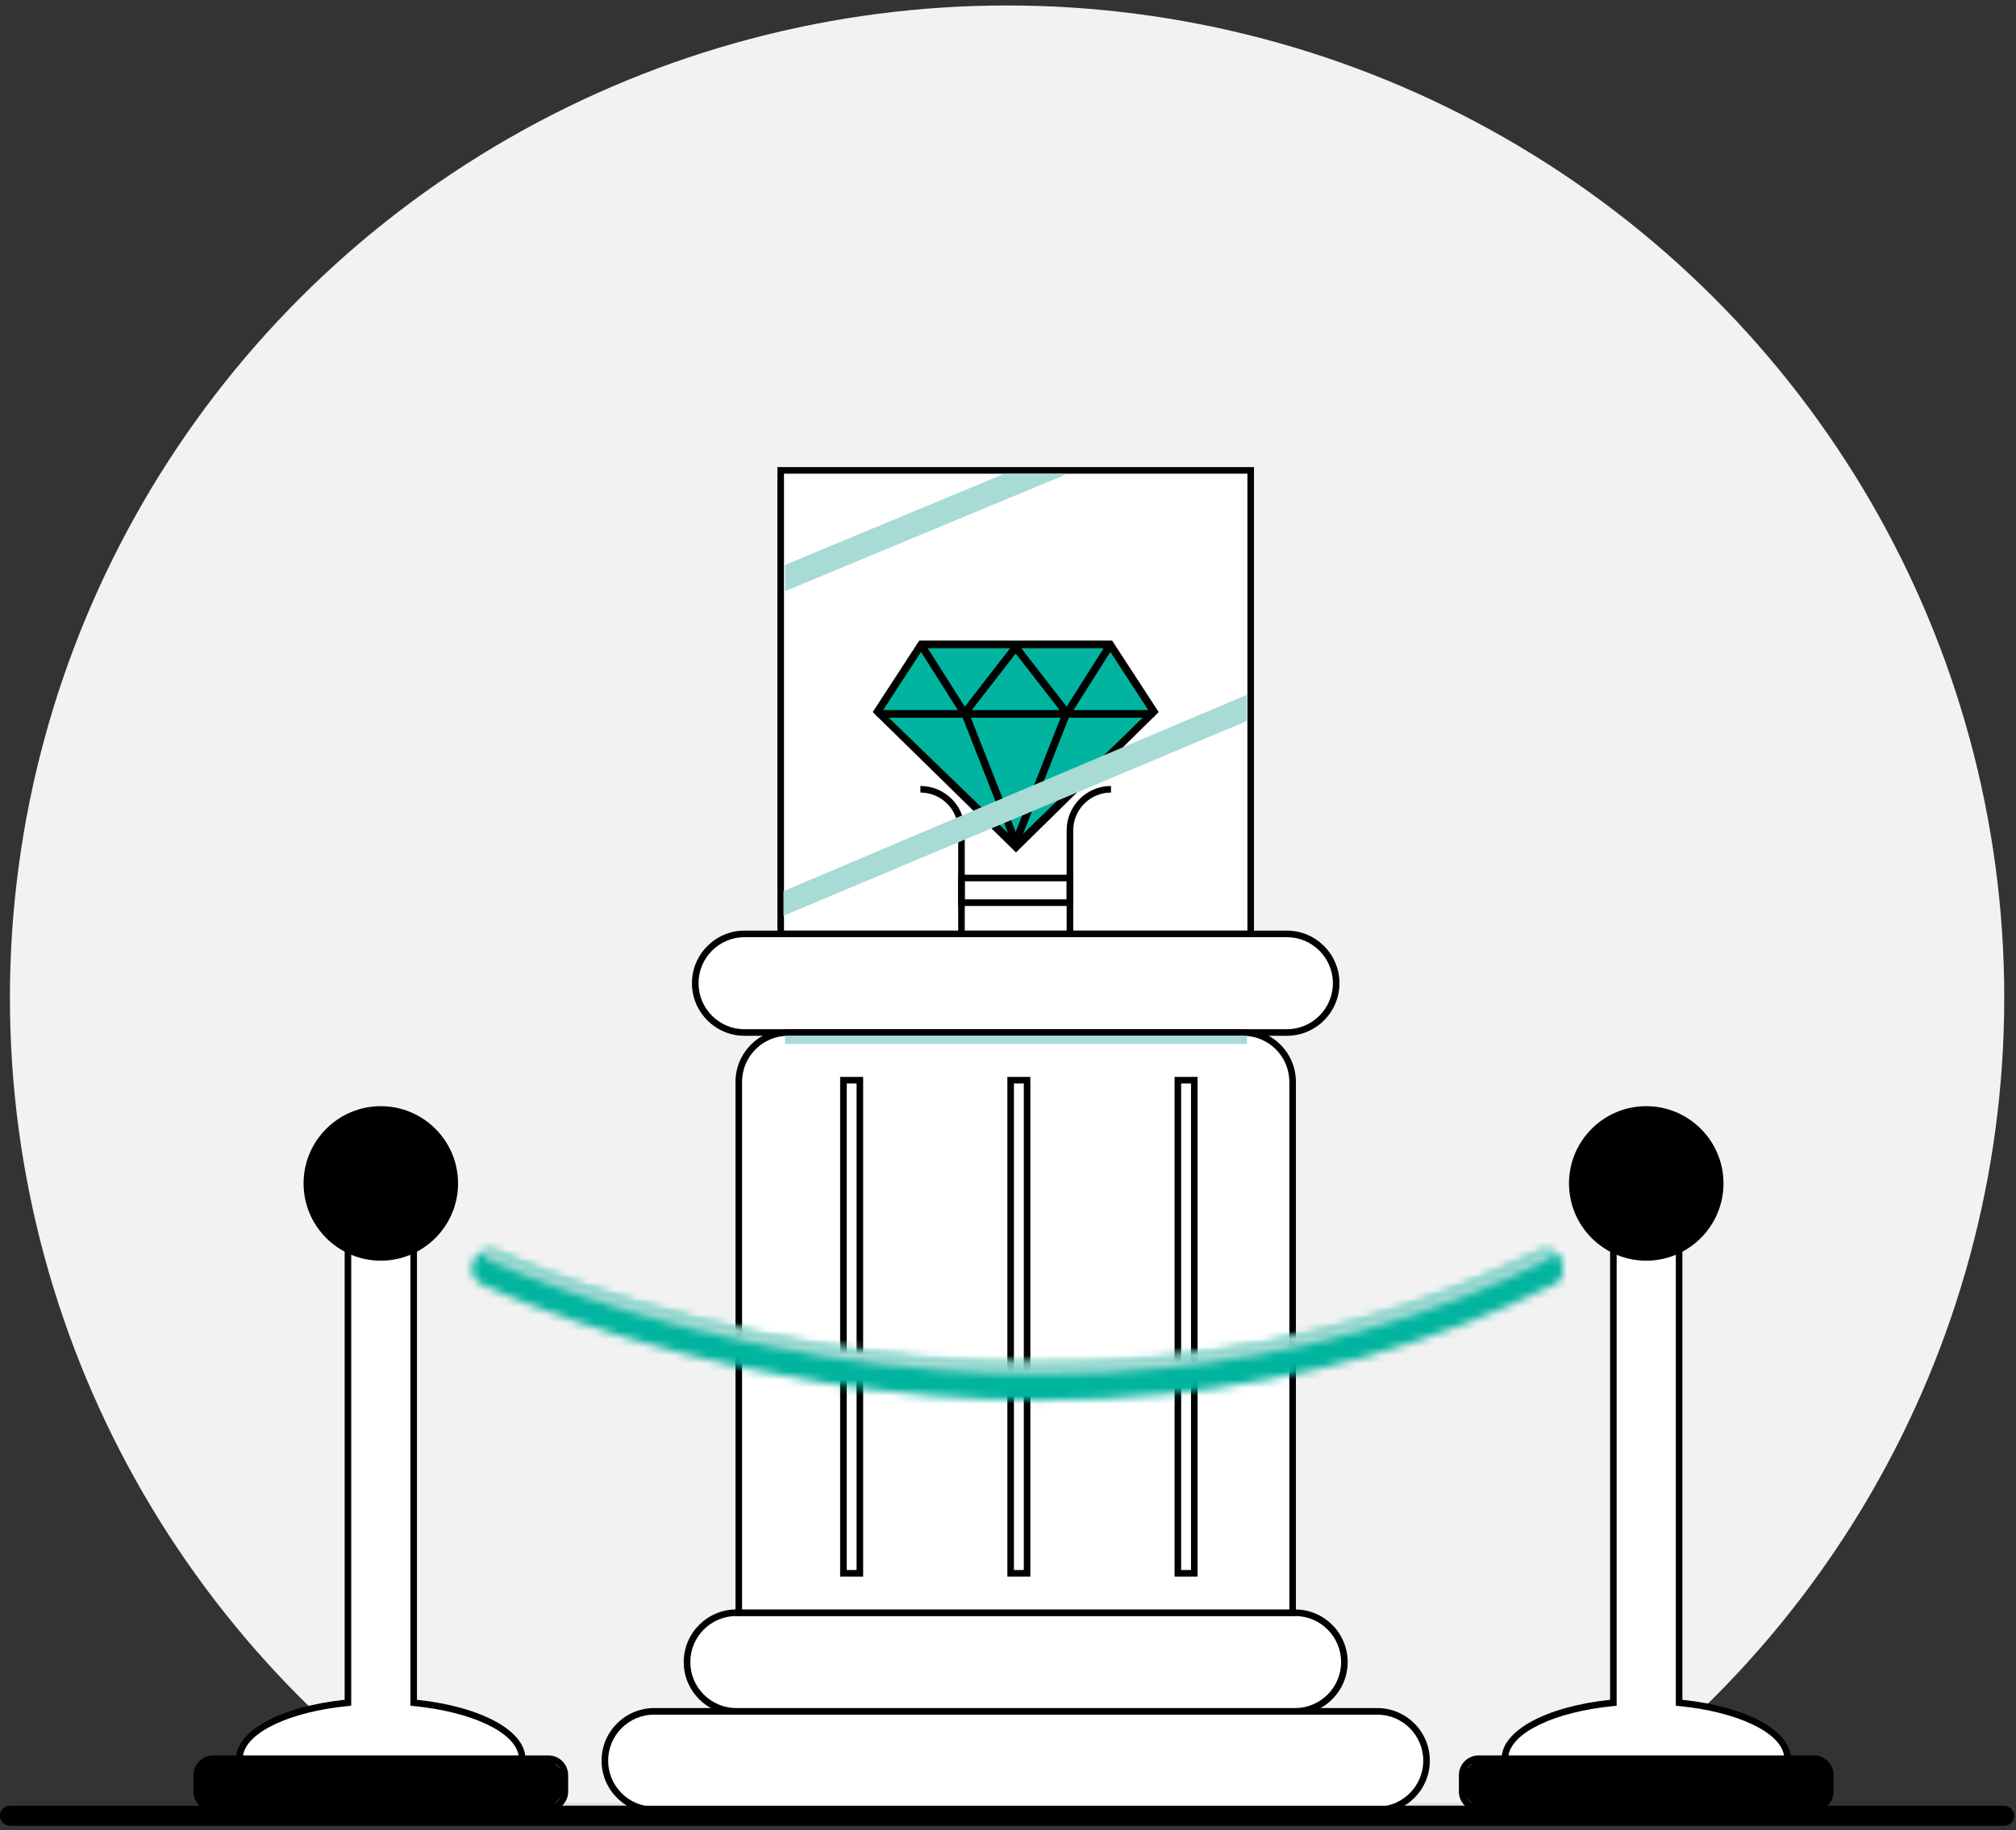 <?xml version="1.0" encoding="UTF-8" standalone="no"?>
<svg width="249px" height="226px" viewBox="0 0 249 226" version="1.1" xmlns="http://www.w3.org/2000/svg" xmlns:xlink="http://www.w3.org/1999/xlink">
    <rect x="0" y="0" width="249" height="226" fill="#333333" stroke="none"/>
    <!-- Generator: Sketch 44.1 (41455) - http://www.bohemiancoding.com/sketch -->
    <title>Group 2</title>
    <desc>Created with Sketch.</desc>
    <defs>
        <rect id="path-1" x="0" y="0" width="250" height="226.694"></rect>
        <path d="M0.501,1.813 C0.358,2.106 0.286,2.416 0.28,2.721 L0.28,2.816 C0.298,3.617 0.758,4.379 1.535,4.751 C2.223,5.08 18.673,12.858 43.303,16.825 C52.52,18.31 61.656,19.054 70.611,19.054 C75.713,19.054 80.756,18.813 85.721,18.328 C102.849,16.659 119.085,12.088 133.977,4.739 C134.414,4.524 134.747,4.186 134.956,3.788 L134.956,1.752 C134.399,0.69 133.085,0.264 132,0.799 C117.618,7.895 101.931,12.316 85.373,13.939 C72.097,15.241 58.229,14.759 44.156,12.503 C20.128,8.653 3.626,0.864 3.463,0.786 C3.152,0.637 2.824,0.567 2.502,0.567 C1.676,0.567 0.883,1.027 0.501,1.813 Z" id="path-3"></path>
        <path d="M0.833,0.69 C0.655,1.055 0.81,1.493 1.177,1.669 C1.345,1.749 18.123,9.683 42.54,13.616 C51.678,15.088 60.736,15.826 69.611,15.826 C74.665,15.826 79.66,15.587 84.576,15.107 C101.524,13.456 117.587,8.933 132.318,1.665 C132.685,1.485 132.833,1.045 132.651,0.681 C132.469,0.319 132.025,0.171 131.659,0.352 C117.098,7.536 101.219,12.009 84.461,13.645 C71.043,14.955 57.035,14.461 42.824,12.176 C18.606,8.282 1.985,0.427 1.821,0.347 C1.717,0.298 1.608,0.274 1.5,0.274 C1.225,0.274 0.961,0.427 0.833,0.69 Z" id="path-5"></path>
        <rect id="path-7" x="0" y="226" width="248.775" height="2.451" rx="1.225"></rect>
    </defs>
    <g id="Final" stroke="none" stroke-width="1" fill="none" fill-rule="evenodd">
        <g id="401---Error-page-----authentication" transform="translate(-445, -188)">
            <g id="Group-2" transform="translate(445, 185)">
                <g id="Group">
                    <g id="Illustration">
                        <g id="Oval-Copy">
                            <mask id="mask-2" fill="white">
                                <use xlink:href="#path-1"></use>
                            </mask>
                            <g id="Mask"></g>
                            <ellipse id="Oval" fill="#F2F2F2" mask="url(#mask-2)" cx="124.387" cy="126.213" rx="123.162" ry="122.537"></ellipse>
                        </g>
                        <g id="Dimand" transform="translate(23, 60)">
                            <polygon id="Fill-1" fill="#FFFFFF" points="73.424 58.33 131.477 58.33 131.477 1.09 73.424 1.09"></polygon>
                            <path d="M73.831,57.925 L131.072,57.925 L131.072,1.495 L73.831,1.495 L73.831,57.925 Z M73.02,58.736 L131.884,58.736 L131.884,0.683 L73.02,0.683 L73.02,58.736 Z" id="Fill-2" fill="#000000"></path>
                            <g id="Group-62" transform="translate(0, 0.874)">
                                <path d="M147.107,165.645 L57.795,165.645 C54.432,165.645 51.706,162.918 51.706,159.555 C51.706,156.193 54.432,153.466 57.795,153.466 L147.107,153.466 C150.47,153.466 153.197,156.193 153.197,159.555 C153.197,162.918 150.47,165.645 147.107,165.645 Z" id="Fill-3" fill="#FFFFFF"></path>
                                <path d="M57.796,153.873 C54.662,153.873 52.112,156.422 52.112,159.556 C52.112,162.69 54.662,165.239 57.796,165.239 L147.108,165.239 C150.241,165.239 152.791,162.69 152.791,159.556 C152.791,156.422 150.241,153.873 147.108,153.873 L57.796,153.873 Z M147.108,166.052 L57.796,166.052 C54.214,166.052 51.3,163.138 51.3,159.556 C51.3,155.975 54.214,153.061 57.796,153.061 L147.108,153.061 C150.69,153.061 153.603,155.975 153.603,159.556 C153.603,163.138 150.69,166.052 147.108,166.052 L147.108,166.052 Z" id="Fill-5" fill="#000000"></path>
                                <path d="M136.958,153.467 L67.944,153.467 C64.582,153.467 61.855,150.74 61.855,147.377 C61.855,144.014 64.582,141.288 67.944,141.288 L136.958,141.288 C140.321,141.288 143.048,144.014 143.048,147.377 C143.048,150.74 140.321,153.467 136.958,153.467" id="Fill-7" fill="#FFFFFF"></path>
                                <path d="M67.944,141.693 C64.81,141.693 62.261,144.243 62.261,147.377 C62.261,150.51 64.81,153.06 67.944,153.06 L136.958,153.06 C140.092,153.06 142.641,150.51 142.641,147.377 C142.641,144.243 140.092,141.693 136.958,141.693 L67.944,141.693 Z M136.958,153.873 L67.944,153.873 C64.363,153.873 61.449,150.959 61.449,147.377 C61.449,143.796 64.363,140.881 67.944,140.881 L136.958,140.881 C140.54,140.881 143.454,143.796 143.454,147.377 C143.454,150.959 140.54,153.873 136.958,153.873 L136.958,153.873 Z" id="Fill-9" fill="#000000"></path>
                                <path d="M135.943,69.636 L68.96,69.636 C65.596,69.636 62.87,66.909 62.87,63.546 C62.87,60.183 65.596,57.456 68.96,57.456 L135.943,57.456 C139.306,57.456 142.033,60.183 142.033,63.546 C142.033,66.909 139.306,69.636 135.943,69.636" id="Fill-11" fill="#FFFFFF"></path>
                                <path d="M68.96,57.862 C65.826,57.862 63.276,60.412 63.276,63.546 C63.276,66.679 65.826,69.229 68.96,69.229 L135.943,69.229 C139.077,69.229 141.627,66.679 141.627,63.546 C141.627,60.412 139.077,57.862 135.943,57.862 L68.96,57.862 Z M135.943,70.041 L68.96,70.041 C65.378,70.041 62.464,67.127 62.464,63.546 C62.464,59.964 65.378,57.05 68.96,57.05 L135.943,57.05 C139.525,57.05 142.439,59.964 142.439,63.546 C142.439,67.127 139.525,70.041 135.943,70.041 L135.943,70.041 Z" id="Fill-13" fill="#000000"></path>
                                <path d="M136.654,141.288 L68.249,141.288 L68.249,99.636 C68.249,83.066 81.68,69.636 98.249,69.636 L106.654,69.636 C123.222,69.636 136.654,83.066 136.654,99.636 L136.654,141.288 Z" id="Fill-15" fill="#FFFFFF"></path>
                                <path d="M74,70 L131,70 L131,70 C134.314,70 137,72.686 137,76 L137,108 L68,108 L68,76 L68,76 C68,72.686 70.686,70 74,70 Z" id="Rectangle-6" fill="#FFFFFF"></path>
                                <path d="M68.655,140.882 L136.248,140.882 L136.248,75.725 C136.248,72.591 133.698,70.041 130.564,70.041 L74.339,70.041 C71.205,70.041 68.655,72.591 68.655,75.725 L68.655,140.882 Z M137.059,141.694 L67.843,141.694 L67.843,75.725 C67.843,72.144 70.757,69.23 74.339,69.23 L130.564,69.23 C134.146,69.23 137.059,72.144 137.059,75.725 L137.059,141.694 Z" id="Fill-17" fill="#000000"></path>
                                <polygon id="Fill-19" fill="#00B49F" points="102.385 46.901 85.74 30.46 85.132 29.85 90.816 21.934 113.752 21.731 119.436 29.919"></polygon>
                                <path d="M91.05,22.178 L113.852,22.178 L118.936,29.984 L102.486,45.954 L85.968,29.983 L91.05,22.178 Z M90.539,21.237 L84.792,30.062 L102.488,47.397 L120.112,30.062 L114.362,21.237 L90.539,21.237 Z" id="Fill-21" fill="#000000"></path>
                                <path d="M85.69,29.813 C85.43,29.803 85.211,30.005 85.201,30.265 C85.191,30.525 85.394,30.744 85.654,30.754 L85.69,30.754 L119.211,30.754 C119.47,30.764 119.689,30.562 119.7,30.302 C119.71,30.042 119.507,29.823 119.248,29.813 C119.235,29.812 119.223,29.812 119.211,29.813 L85.69,29.813 Z" id="Fill-23" fill="#000000"></path>
                                <polygon id="Fill-25" fill="#000000" points="96.644 30.074 95.749 30.368 102.005 46.283 102.899 45.989"></polygon>
                                <polygon id="Fill-27" fill="#000000" points="108.241 30.144 102.004 45.989 102.899 46.283 109.137 30.437"></polygon>
                                <polygon id="Fill-29" fill="#000000" points="102.451 21.292 95.4 30.374 96.143 30.952 102.451 22.826 108.761 30.952 109.505 30.375"></polygon>
                                <polygon id="Fill-31" fill="#000000" points="91.091 21.389 90.295 21.892 96.006 30.916 96.803 30.41"></polygon>
                                <polygon id="Fill-33" fill="#000000" points="113.812 21.389 108.1 30.41 108.896 30.916 114.607 21.892"></polygon>
                                <polygon id="Fill-35" fill="#FFFFFF" points="95.753 53.599 109.15 53.599 109.15 50.554 95.753 50.554"></polygon>
                                <path d="M96.159,53.193 L108.744,53.193 L108.744,50.961 L96.159,50.961 L96.159,53.193 Z M95.347,54.006 L109.555,54.006 L109.555,50.15 L95.347,50.15 L95.347,54.006 Z" id="Fill-37" fill="#000000"></path>
                                <path d="M109.555,57.659 L108.743,57.659 L108.743,44.669 C108.743,41.646 111.201,39.188 114.224,39.188 L114.224,40 C111.65,40 109.555,42.094 109.555,44.669 L109.555,57.659 Z" id="Fill-38" fill="#000000"></path>
                                <path d="M96.159,57.659 L95.347,57.659 L95.347,44.669 C95.347,42.094 93.253,40 90.679,40 L90.679,39.188 C93.7,39.188 96.159,41.646 96.159,44.669 L96.159,57.659 Z" id="Fill-39" fill="#000000"></path>
                                <polygon id="Fill-40" fill="#FFFFFF" points="81.174 136.416 83.204 136.416 83.204 75.521 81.174 75.521"></polygon>
                                <path d="M81.58,136.011 L82.798,136.011 L82.798,75.928 L81.58,75.928 L81.58,136.011 Z M80.767,136.822 L83.609,136.822 L83.609,75.116 L80.767,75.116 L80.767,136.822 Z" id="Fill-41" fill="#000000"></path>
                                <polygon id="Fill-42" fill="#FFFFFF" points="122.48 136.416 124.51 136.416 124.51 75.521 122.48 75.521"></polygon>
                                <path d="M122.886,136.011 L124.104,136.011 L124.104,75.928 L122.886,75.928 L122.886,136.011 Z M122.075,136.822 L124.917,136.822 L124.917,75.116 L122.075,75.116 L122.075,136.822 Z" id="Fill-43" fill="#000000"></path>
                                <polygon id="Fill-44" fill="#FFFFFF" points="101.827 136.416 103.857 136.416 103.857 75.521 101.827 75.521"></polygon>
                                <path d="M102.233,136.011 L103.451,136.011 L103.451,75.928 L102.233,75.928 L102.233,136.011 Z M101.421,136.822 L104.262,136.822 L104.262,75.116 L101.421,75.116 L101.421,136.822 Z" id="Fill-45" fill="#000000"></path>
                                <polygon id="Fill-46" fill="#A8DBD5" points="101.066 0.621 108.88 0.621 73.967 15.135 73.967 11.887"></polygon>
                                <polygon id="Fill-47" fill="#A8DBD5" points="73.765 52.178 73.765 55.224 131.005 31.169 131.005 27.922"></polygon>
                                <polygon id="Fill-48" fill="#A8DBD5" points="73.968 71.055 131.006 71.055 131.006 70.04 73.968 70.04"></polygon>
                                <path d="M190.275,52.546 L190.277,53.358" id="Fill-49" fill="#E9795C"></path>
                                <path d="M200.019,165.403 L160.641,165.403 C158.959,165.403 157.596,164.04 157.596,162.358 C157.596,160.677 158.959,159.314 160.641,159.314 L200.019,159.314 C201.701,159.314 203.064,160.677 203.064,162.358 C203.064,164.04 201.701,165.403 200.019,165.403" id="Fill-50" fill="#000000"></path>
                                <path d="M159.626,159.72 C158.731,159.72 158.003,160.448 158.003,161.344 L158.003,163.374 C158.003,164.269 158.731,164.998 159.626,164.998 L201.035,164.998 C201.93,164.998 202.658,164.269 202.658,163.374 L202.658,161.344 C202.658,160.448 201.93,159.72 201.035,159.72 L159.626,159.72 Z M201.035,165.81 L159.626,165.81 C158.283,165.81 157.19,164.716 157.19,163.374 L157.19,161.344 C157.19,160 158.283,158.907 159.626,158.907 L201.035,158.907 C202.378,158.907 203.471,160 203.471,161.344 L203.471,163.374 C203.471,164.716 202.378,165.81 201.035,165.81 L201.035,165.81 Z" id="Fill-51" fill="#000000"></path>
                                <path d="M184.39,152.405 L184.39,93.954 L176.27,93.954 L176.27,152.405 C168.588,153.15 162.873,155.96 162.873,159.314 L197.786,159.314 C197.786,155.96 192.072,153.15 184.39,152.405" id="Fill-52" fill="#FFFFFF"></path>
                                <path d="M163.312,158.908 L197.348,158.908 C196.885,156.036 191.562,153.509 184.35,152.808 L183.984,152.773 L183.984,94.36 L176.676,94.36 L176.676,152.773 L176.31,152.808 C169.098,153.509 163.775,156.036 163.312,158.908 L163.312,158.908 Z M198.193,159.72 L162.467,159.72 L162.467,159.314 C162.467,155.847 167.957,152.878 175.865,152.038 L175.865,93.548 L184.795,93.548 L184.795,152.038 C192.704,152.878 198.193,155.847 198.193,159.314 L198.193,159.72 Z" id="Fill-53" fill="#000000"></path>
                                <path d="M171.196,88.27 C171.196,93.315 175.286,97.404 180.33,97.404 C185.375,97.404 189.465,93.315 189.465,88.27 C189.465,83.225 185.375,79.136 180.33,79.136 C175.286,79.136 171.196,83.225 171.196,88.27" id="Fill-54" fill="#000000"></path>
                                <path d="M180.33,79.542 C175.518,79.542 171.602,83.458 171.602,88.271 C171.602,93.083 175.518,96.999 180.33,96.999 C185.143,96.999 189.059,93.083 189.059,88.271 C189.059,83.458 185.143,79.542 180.33,79.542 M180.33,97.811 C175.07,97.811 170.79,93.531 170.79,88.271 C170.79,83.01 175.07,78.73 180.33,78.73 C185.591,78.73 189.871,83.01 189.871,88.271 C189.871,93.531 185.591,97.811 180.33,97.811" id="Fill-55" fill="#000000"></path>
                                <path d="M43.723,165.403 L4.345,165.403 C2.663,165.403 1.3,164.04 1.3,162.358 C1.3,160.677 2.663,159.314 4.345,159.314 L43.723,159.314 C45.405,159.314 46.768,160.677 46.768,162.358 C46.768,164.04 45.405,165.403 43.723,165.403" id="Fill-56" fill="#000000"></path>
                                <path d="M3.33,159.72 C2.435,159.72 1.707,160.448 1.707,161.344 L1.707,163.374 C1.707,164.269 2.435,164.998 3.33,164.998 L44.739,164.998 C45.634,164.998 46.362,164.269 46.362,163.374 L46.362,161.344 C46.362,160.448 45.634,159.72 44.739,159.72 L3.33,159.72 Z M44.739,165.81 L3.33,165.81 C1.987,165.81 0.894,164.716 0.894,163.374 L0.894,161.344 C0.894,160 1.987,158.907 3.33,158.907 L44.739,158.907 C46.082,158.907 47.175,160 47.175,161.344 L47.175,163.374 C47.175,164.716 46.082,165.81 44.739,165.81 L44.739,165.81 Z" id="Fill-57" fill="#000000"></path>
                                <path d="M28.095,152.405 L28.095,93.954 L19.974,93.954 L19.974,152.405 C12.293,153.15 6.577,155.96 6.577,159.314 L41.49,159.314 C41.49,155.96 35.776,153.15 28.095,152.405" id="Fill-58" fill="#FFFFFF"></path>
                                <path d="M7.016,158.908 L41.052,158.908 C40.589,156.036 35.266,153.509 28.054,152.808 L27.688,152.773 L27.688,94.36 L20.38,94.36 L20.38,152.773 L20.014,152.808 C12.802,153.509 7.479,156.036 7.016,158.908 L7.016,158.908 Z M41.897,159.72 L6.171,159.72 L6.171,159.314 C6.171,155.847 11.661,152.878 19.569,152.038 L19.569,93.548 L28.499,93.548 L28.499,152.038 C36.408,152.878 41.897,155.847 41.897,159.314 L41.897,159.72 Z" id="Fill-59" fill="#000000"></path>
                                <path d="M14.9,88.27 C14.9,93.315 18.99,97.404 24.035,97.404 C29.079,97.404 33.169,93.315 33.169,88.27 C33.169,83.225 29.079,79.136 24.035,79.136 C18.99,79.136 14.9,83.225 14.9,88.27" id="Fill-60" fill="#000000"></path>
                                <path d="M24.035,79.542 C19.222,79.542 15.306,83.458 15.306,88.271 C15.306,93.083 19.222,96.999 24.035,96.999 C28.847,96.999 32.763,93.083 32.763,88.271 C32.763,83.458 28.847,79.542 24.035,79.542 M24.035,97.811 C18.774,97.811 14.494,93.531 14.494,88.271 C14.494,83.01 18.774,78.73 24.035,78.73 C29.295,78.73 33.575,83.01 33.575,88.271 C33.575,93.531 29.295,97.811 24.035,97.811" id="Fill-61" fill="#000000"></path>
                            </g>
                            <g id="Group-65" transform="translate(35, 96.874)">
                                <mask id="mask-4" fill="white">
                                    <use xlink:href="#path-3"></use>
                                </mask>
                                <g id="Clip-64"></g>
                                <polygon id="Fill-63" fill="#00B49F" mask="url(#mask-4)" points="-3.105 22.414 138.592 22.414 138.592 -2.793 -3.105 -2.793"></polygon>
                            </g>
                            <g id="Group-68" transform="translate(36, 96.874)">
                                <mask id="mask-6" fill="white">
                                    <use xlink:href="#path-5"></use>
                                </mask>
                                <g id="Clip-67"></g>
                                <polygon id="Fill-66" fill="#A8DBD5" mask="url(#mask-6)" points="-2.624 19.186 136.112 19.186 136.112 -3.086 -2.624 -3.086"></polygon>
                            </g>
                        </g>
                    </g>
                    <g id="Rectangle-4">
                        <use fill="#000000" fill-rule="evenodd" xlink:href="#path-7"></use>
                        <rect stroke="#000000" stroke-width="1" x="0.5" y="226.5" width="247.775" height="1.451" rx="0.725"></rect>
                    </g>
                </g>
            </g>
        </g>
    </g>
</svg>
